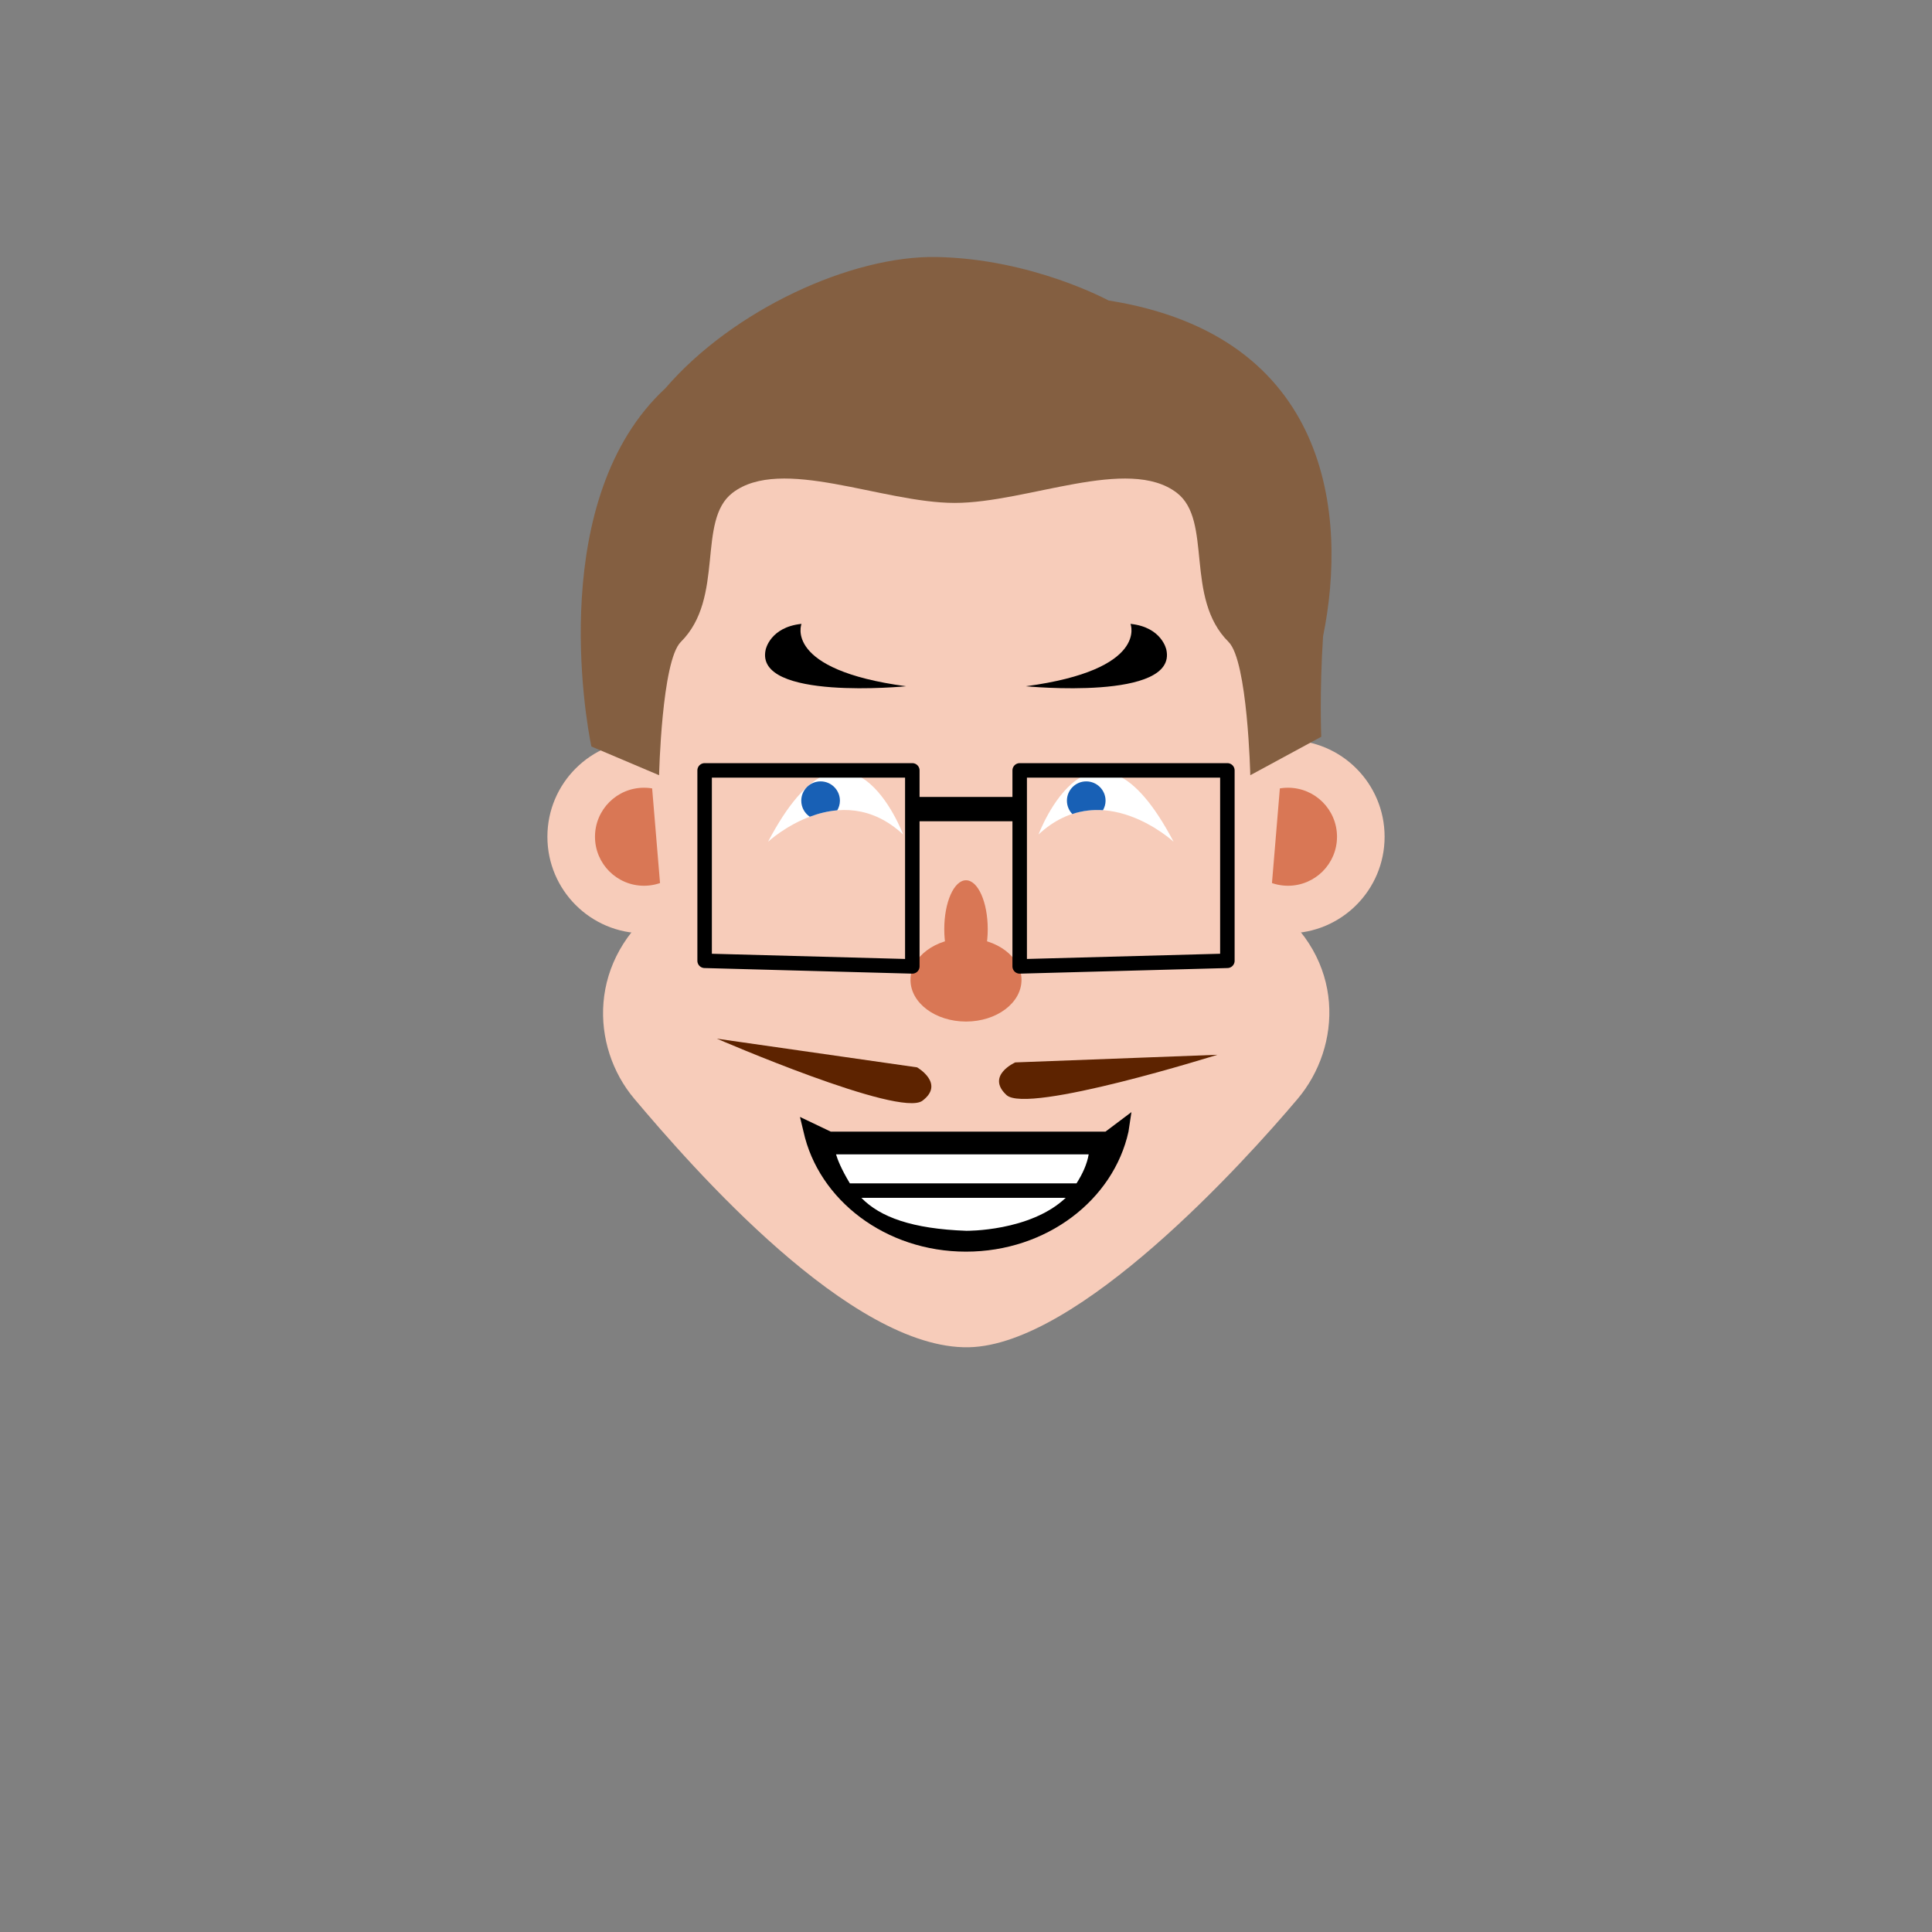 <?xml version="1.0" encoding="iso-8859-1"?><svg id="MegFaceHellooo" version="1.1" xmlns="http://www.w3.org/2000/svg" xmlns:xlink="http://www.w3.org/1999/xlink" xml:space="preserve" x="0px" y="0px" viewbox="0 0 400 400" width="400" height="400" ><rect width="100%" height="100%" fill="#808080" stroke="none"/><g id="Face"><g  /><g  /><circle  cx="133.333" cy="173.238" r="20" class="SkinColor" fill="#F7CCBA"  /><circle  cx="266.667" cy="173.238" r="20" class="SkinColor" fill="#F7CCBA"  /><circle  fill="#D97755" cx="266.667" cy="173.238" r="10.146" /><circle  fill="#D97755" cx="133.333" cy="173.238" r="10.146" /><path  d="M200.667,80H200h-0.667C162.883,80,133,102.549,133,139l4,48c-15.5,11.5-14.748,29.741-5.667,40.5    c11.91,14.111,44.842,51.939,69.251,51.435c22.727-0.469,56.993-38.296,68.083-51.435c9.081-10.759,10.083-29-5.667-40.5l4-48    C267,102.549,237.117,80,200.667,80z" class="SkinColor" fill="#F7CCBA"  /></g><g id="Mouth"><path  d="M166.358,234.294c3.127,14.167,16.998,24.847,33.642,24.847s30.516-10.68,33.642-24.847l0.608-4.044l-5.375,4.044H172    l-6.375-3.044L166.358,234.294z" /><path  fill="#FFFFFF" d="M178.335,248c3.898,4,10.525,6.42,21.728,6.824c0,0,13.178,0.176,20.58-6.824H178.335z" /><path  fill="#FFFFFF" d="M222.884,245c1.272-2,2.18-4,2.516-6h-52.307c0.286,1,1.055,3,2.863,6H222.884z" /></g><g id="Beard"><path  d="M210.198,219.961c0,0-6.143,2.726-1.817,6.754c4.326,4.029,43.664-8.334,43.664-8.334L210.198,219.961z" class="BeardColor" fill="#5D2300"  /><path  d="M189.878,220.986c0,0,5.825,3.352,1.102,6.907c-4.723,3.555-42.555-12.847-42.555-12.847L189.878,220.986z" class="BeardColor" fill="#5D2300"  /></g><g id="Nose"><ellipse  fill="#D97755" cx="200" cy="202.875" rx="11.492" ry="8.625" /><ellipse  fill="#D97755" cx="200" cy="192.375" rx="4.5" ry="10.125" /></g><g id="Eye"><path  fill="#FFFFFF" d="M215.02,172.768c0,0,11.276-30.335,27.959,1.509C242.979,174.277,228.169,160.544,215.02,172.768z" /><path  fill="#FFFFFF" d="M186.979,172.768c0,0-11.276-30.335-27.959,1.509C159.02,174.277,173.831,160.544,186.979,172.768z" /><path  d="M173.895,165.777c0-2.209-1.791-4-4-4c-2.209,0-4,1.791-4,4c0,1.381,0.7,2.598,1.764,3.317    c1.736-0.654,3.654-1.156,5.686-1.327C173.686,167.179,173.895,166.506,173.895,165.777z" class="EyeColor" fill="#1860B5"  /><path  d="M228.358,167.745c0.332-0.583,0.537-1.249,0.537-1.968c0-2.209-1.791-4-4-4c-2.209,0-4,1.791-4,4    c0,1.069,0.426,2.035,1.109,2.753C224.18,167.816,226.322,167.607,228.358,167.745z" class="EyeColor" fill="#1860B5"  /></g><g id="Eyebrow"><path  d="M212.392,142.084c0,0,31.5,3.083,29.083-7.583c0,0-0.917-4.666-7.417-5.333    C234.059,129.167,237.892,138.667,212.392,142.084z" /><path  d="M187.608,142.084c0,0-31.5,3.083-29.083-7.583c0,0,0.917-4.666,7.417-5.333    C165.941,129.167,162.108,138.667,187.608,142.084z" /></g><g id="Glass"><rect  x="188.508" y="165" width="22.984" height="5.033" /><polygon  fill="none" stroke="#000000" stroke-width="3" stroke-linecap="round" stroke-linejoin="round" stroke-miterlimit="10" points="254.115,159.5 211.115,159.5 211.115,200.083 254.115,198.924" /><polygon  fill="none" stroke="#000000" stroke-width="3" stroke-linecap="round" stroke-linejoin="round" stroke-miterlimit="10" points="145.885,159.5 188.885,159.5 188.885,200.083 145.885,198.924" /></g><g id="Hair"><path  fill="#845F41" d="M151.663,102.037c-7.479,5.741-1.512,21.741-10.711,30.872c-3.96,3.934-4.493,27.592-4.493,27.592      l-14.017-5.945c-1.274-5.966-9.109-51.555,15.311-74.163c14.013-16.273,38.548-27.517,56.187-27.181      c19.754,0.375,35.56,8.997,35.56,8.997c46.023,7.292,49.5,44.644,44.427,69.528c-0.761,11.743-0.376,20.806-0.376,20.806      l-14.692,7.959c0,0-0.534-23.657-4.494-27.59c-9.2-9.132-3.232-25.133-10.711-30.874c-10.055-7.719-30.987,2.086-45.995,2.086      C182.651,104.122,161.718,94.318,151.663,102.037z" /></g></svg>
